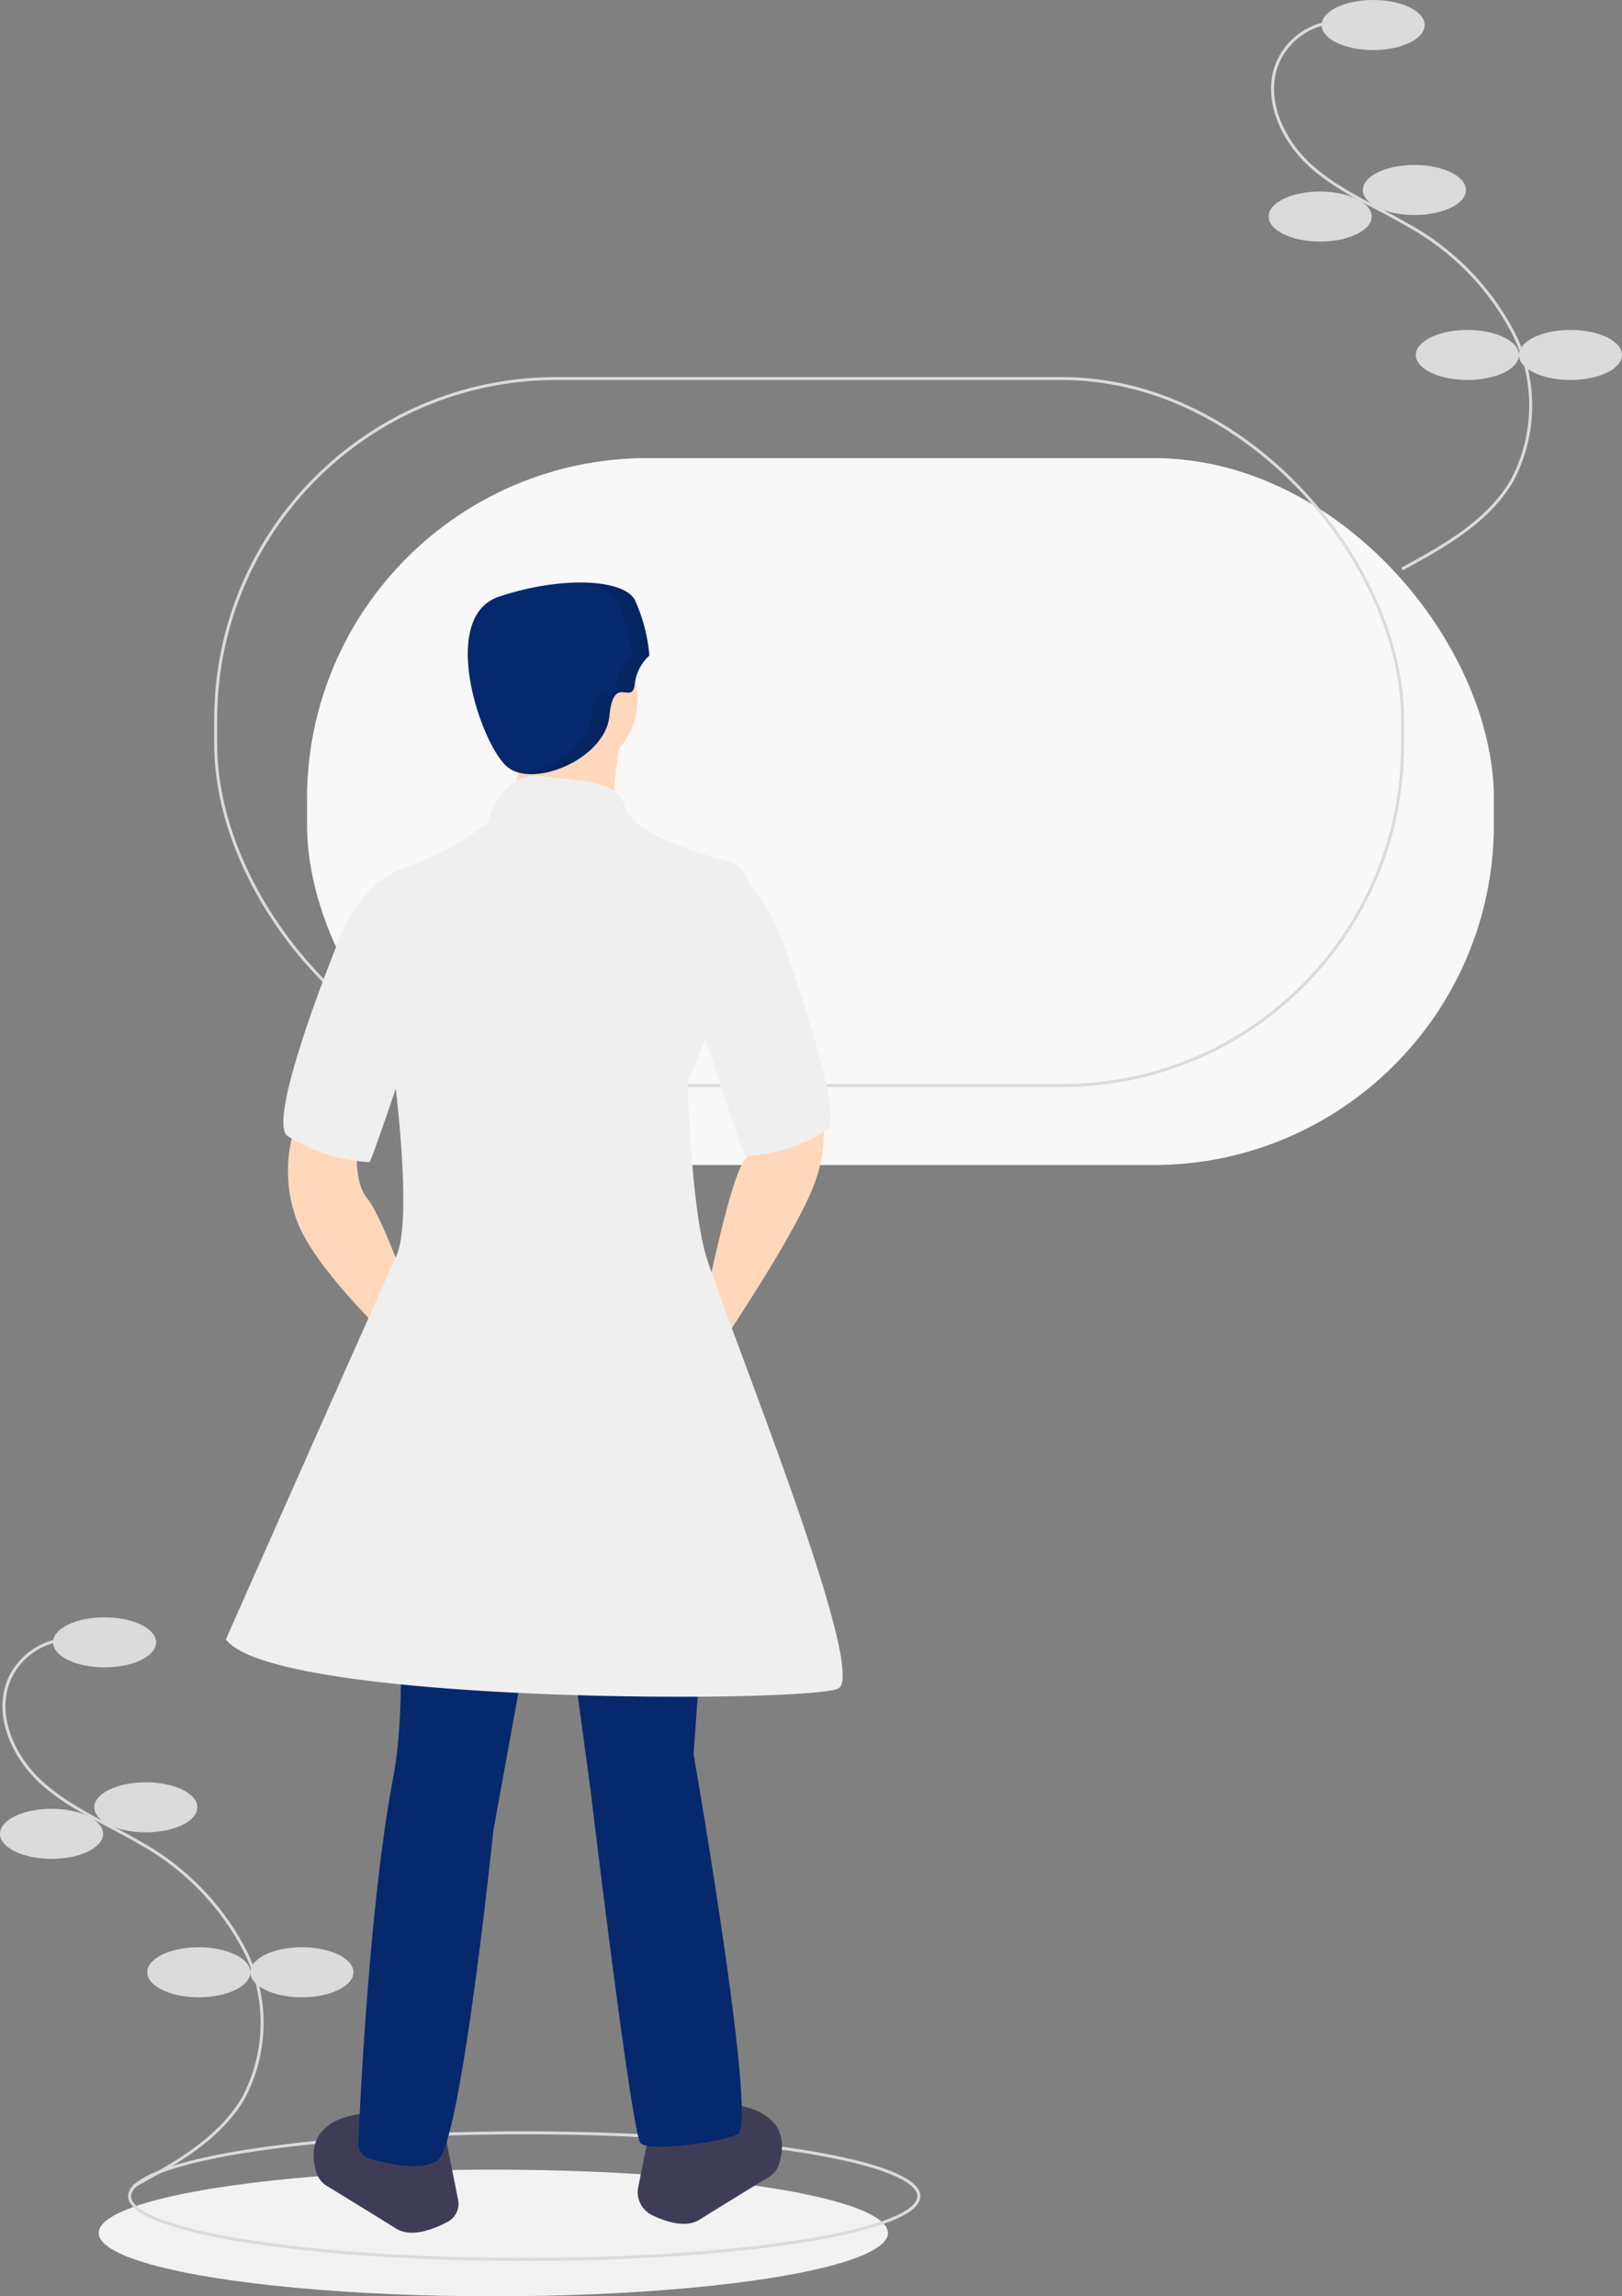 <svg xmlns="http://www.w3.org/2000/svg" width="108.75" height="153.924" viewBox="0 0 108.75 153.924">
  <rect x="0" y="0" width="108.75" height="153.924" fill="#808080" stroke="none"/>
  <g id="组_3658" data-name="组 3658" transform="translate(0 101.027)">
    <ellipse id="椭圆_70" data-name="椭圆 70" cx="26.459" cy="4.245" rx="26.459" ry="4.245" transform="translate(6.615 44.406)" fill="#f2f2f2"/>
    <ellipse id="椭圆_71" data-name="椭圆 71" cx="26.459" cy="4.245" rx="26.459" ry="4.245" transform="translate(8.688 41.938)" fill="none" stroke="#dbdbdb" stroke-miterlimit="10" stroke-width="0.2"/>
    <rect id="矩形_1563" data-name="矩形 1563" width="79.576" height="47.39" rx="22.84" transform="translate(20.585 -70.322)" fill="#f8f8f8"/>
    <rect id="矩形_1564" data-name="矩形 1564" width="79.576" height="47.39" rx="22.84" transform="translate(14.464 -75.653)" fill="none" stroke="#dbdbdb" stroke-miterlimit="10" stroke-width="0.2"/>
    <path id="路径_1323" data-name="路径 1323" d="M436.351-93.569a4.537,4.537,0,0,0-3.912,2.735c-.978,2.364.281,5.142,2.172,6.866s4.319,2.71,6.526,4a17.491,17.491,0,0,1,7.11,7.255,10.734,10.734,0,0,1-.1,9.9c-1.618,2.749-4.56,4.394-7.366,5.912" transform="translate(-346.778 -5.985)" fill="none" stroke="#dbdbdb" stroke-miterlimit="10" stroke-width="0.2"/>
    <ellipse id="椭圆_72" data-name="椭圆 72" cx="3.456" cy="1.678" rx="3.456" ry="1.678" transform="translate(88.609 -101.027)" fill="#dbdbdb"/>
    <ellipse id="椭圆_73" data-name="椭圆 73" cx="3.456" cy="1.678" rx="3.456" ry="1.678" transform="translate(91.374 -89.969)" fill="#dbdbdb"/>
    <ellipse id="椭圆_74" data-name="椭圆 74" cx="3.456" cy="1.678" rx="3.456" ry="1.678" transform="translate(85.055 -88.192)" fill="#dbdbdb"/>
    <ellipse id="椭圆_75" data-name="椭圆 75" cx="3.456" cy="1.678" rx="3.456" ry="1.678" transform="translate(94.928 -78.911)" fill="#dbdbdb"/>
    <ellipse id="椭圆_76" data-name="椭圆 76" cx="3.456" cy="1.678" rx="3.456" ry="1.678" transform="translate(101.839 -78.911)" fill="#dbdbdb"/>
    <path id="路径_1324" data-name="路径 1324" d="M5.6,455.457a4.538,4.538,0,0,0-3.912,2.735c-.978,2.364.281,5.142,2.172,6.866s4.319,2.71,6.526,4a17.49,17.49,0,0,1,7.11,7.255,10.734,10.734,0,0,1-.1,9.9c-1.618,2.749-4.56,4.394-7.366,5.912" transform="translate(-1.083 -446.602)" fill="none" stroke="#dbdbdb" stroke-miterlimit="10" stroke-width="0.2"/>
    <ellipse id="椭圆_77" data-name="椭圆 77" cx="3.456" cy="1.678" rx="3.456" ry="1.678" transform="translate(3.554 7.383)" fill="#dbdbdb"/>
    <ellipse id="椭圆_78" data-name="椭圆 78" cx="3.456" cy="1.678" rx="3.456" ry="1.678" transform="translate(6.319 18.441)" fill="#dbdbdb"/>
    <ellipse id="椭圆_79" data-name="椭圆 79" cx="3.456" cy="1.678" rx="3.456" ry="1.678" transform="translate(0 20.218)" fill="#dbdbdb"/>
    <ellipse id="椭圆_80" data-name="椭圆 80" cx="3.456" cy="1.678" rx="3.456" ry="1.678" transform="translate(9.873 29.498)" fill="#dbdbdb"/>
    <ellipse id="椭圆_81" data-name="椭圆 81" cx="3.456" cy="1.678" rx="3.456" ry="1.678" transform="translate(16.784 29.498)" fill="#dbdbdb"/>
    <path id="路径_1325" data-name="路径 1325" d="M243.159,268.29s.395,2.962-.592,4.147S240,281.52,240,281.52v4.739s6.121-8.886,7.306-12.44a9.549,9.549,0,0,0,0-6.319Z" transform="translate(-192.61 -295.758)" fill="#ffd8bb"/>
    <path id="路径_1326" data-name="路径 1326" d="M236.147,197.5l.084.094a12.528,12.528,0,0,1,2.361,3.907c1.3,3.442,4.083,11.927,3.084,12.783a11.512,11.512,0,0,1-5.529,1.777c-.2-.2-4.147-12.44-4.147-12.44Z" transform="translate(-186.19 -239.58)" fill="#efefef"/>
    <path id="路径_1327" data-name="路径 1327" d="M217.32,615.277s4.739.987,4.936,0a7.908,7.908,0,0,1,.592-1.777s4.3.179,3.174,3.945a1.575,1.575,0,0,1-.69.889c-1.023.626-3.432,2.1-4.656,2.867-.92.575-2.242.145-3.185-.314a1.7,1.7,0,0,1-.92-1.867Z" transform="translate(-173.78 -573.438)" fill="#3f3d56"/>
    <path id="路径_1328" data-name="路径 1328" d="M115.37,618.277s-4.739.987-4.936,0a7.909,7.909,0,0,0-.592-1.777s-4.287.179-3.177,3.934a1.6,1.6,0,0,0,.7.906c1.028.629,3.427,2.1,4.647,2.862,1.007.63,2.5.055,3.444-.445a1.374,1.374,0,0,0,.712-1.484Z" transform="translate(-85.455 -575.845)" fill="#3f3d56"/>
    <path id="路径_1329" data-name="路径 1329" d="M102.507,281.29s-.395,2.962.592,4.147,2.567,5.726,2.567,5.726V295.9s-6.121-5.529-7.306-9.083a9.55,9.55,0,0,1,0-6.319Z" transform="translate(-78.515 -306.191)" fill="#ffd8bb"/>
    <circle id="椭圆_82" data-name="椭圆 82" cx="4.936" cy="4.936" r="4.936" transform="translate(32.877 -59.062)" fill="#ffd8bb"/>
    <path id="路径_1330" data-name="路径 1330" d="M177.793,143.29s-1.382,6.319,0,7.108-8.293,0-8.293,0,2.172-5.331,1.185-7.108S177.793,143.29,177.793,143.29Z" transform="translate(-136.031 -195.44)" fill="#ffd8bb"/>
    <path id="路径_1331" data-name="路径 1331" d="M144.138,358.787s1.777,2.567,1.185,10.465-1.185,16.192-1.185,16.192,4.344,24.88,2.962,25.472-5.924,1.185-6.516.592-3.357-23.695-3.357-23.695l-2.567-18.956-3.949,21.72s-2.172,21.128-3.752,22.115c-1.129.706-3.368.2-4.554-.145a1.031,1.031,0,0,1-.745-1.034c.145-3.323.795-16.435,2.337-24.49,1.777-9.281-1.777-27.842,1.382-28.237S144.138,358.787,144.138,358.787Z" transform="translate(-97.637 -368.879)" fill="#06286d"/>
    <path id="路径_1332" data-name="路径 1332" d="M124.57,165.535s.79-3.554,3.752-3.159,4.936.2,5.529,2.172,6.911,3.554,6.911,3.554,1.58.2,1.382,2.764S138,182.911,138,182.911s.2,7.9,1.185,11.453,11.072,28.174,8.9,29.162-37.889,1.042-41.048-3.3c0,0,10.23-23.1,11.415-25.662s-.2-12.637-.2-12.637l-3.752-8.293s1.185-3.949,4.542-5.134A20.1,20.1,0,0,0,124.57,165.535Z" transform="translate(-91.891 -211.367)" fill="#efefef"/>
    <path id="路径_1333" data-name="路径 1333" d="M101.409,210.5l-1.58,1.777s-4.739,11.65-3.357,12.835A11.512,11.512,0,0,0,102,226.889c.2-.2,3.554-10.268,3.554-10.268Z" transform="translate(-77.221 -250.013)" fill="#efefef"/>
    <path id="路径_1334" data-name="路径 1334" d="M171.021,101.616a3.058,3.058,0,0,0-.987,1.975c-.2,1.382-1.41-.788-1.692,2.074s-5.021,4.837-6.8,3.454-4.739-10.07-.592-11.453,8.293-1.185,9.083.2A11.19,11.19,0,0,1,171.021,101.616Z" transform="translate(-127.482 -158.703)" fill="#06286d"/>
    <path id="路径_1335" data-name="路径 1335" d="M182.145,105.665c.282-2.862,1.495-.692,1.692-2.074a3.058,3.058,0,0,1,.987-1.975,11.191,11.191,0,0,0-.987-3.752c-.378-.661-1.525-1.051-3.072-1.126,2.135-.1,3.788.305,4.257,1.126a11.191,11.191,0,0,1,.987,3.752,3.058,3.058,0,0,0-.987,1.975c-.2,1.382-1.41-.788-1.692,2.074-.239,2.426-3.681,4.214-5.807,3.86C179.549,109.246,181.946,107.676,182.145,105.665Z" transform="translate(-142.47 -158.703)" opacity="0.1" style="isolation: isolate"/>
  </g>
</svg>

